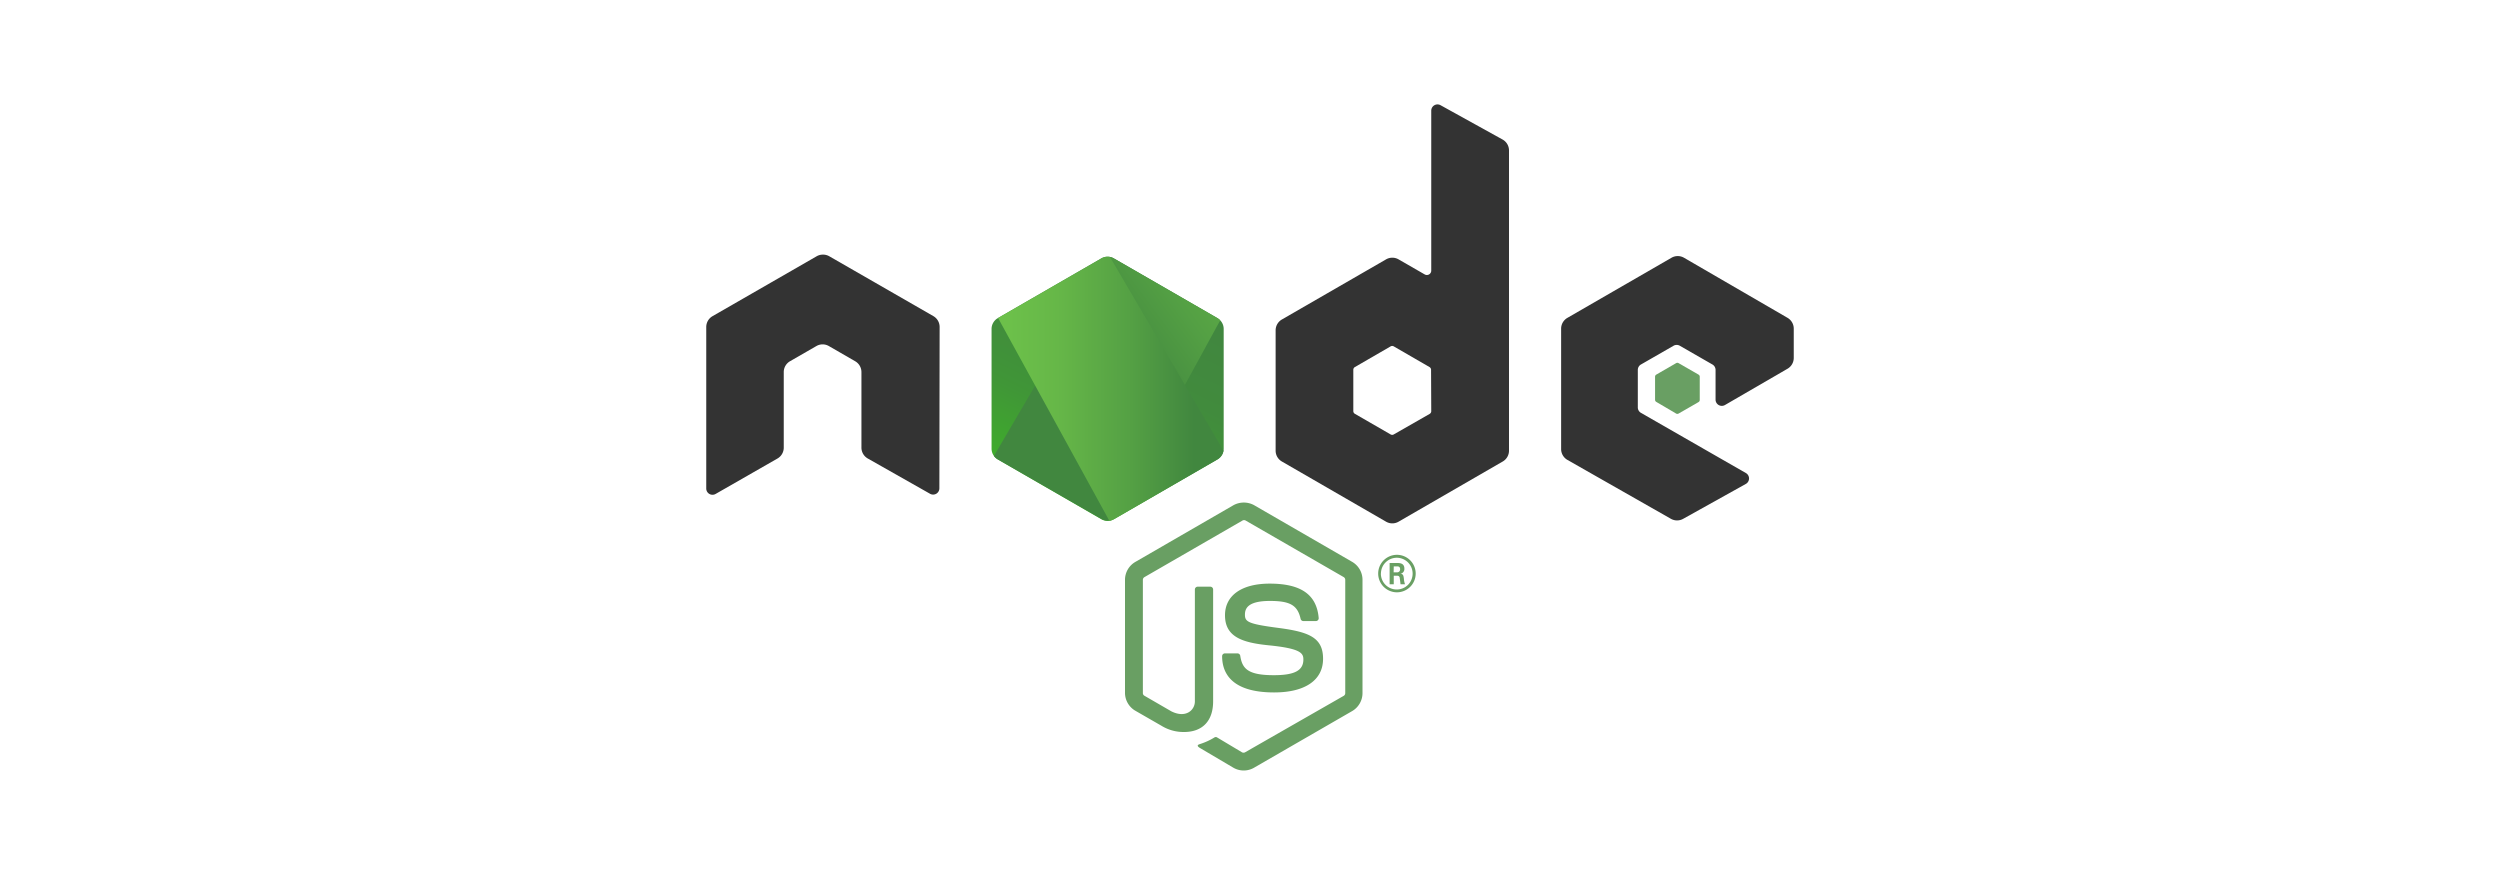 <svg id="Layer_1" data-name="Layer 1" xmlns="http://www.w3.org/2000/svg" xmlns:xlink="http://www.w3.org/1999/xlink" viewBox="0 0 400 140"><defs><style>.cls-1,.cls-5{fill:url(#linear-gradient);}.cls-1{clip-rule:evenodd;}.cls-2,.cls-4{fill:#699f63;}.cls-3{fill:#333;}.cls-3,.cls-4,.cls-5{fill-rule:evenodd;}.cls-6{clip-path:url(#clip-path);}.cls-7{fill:none;}.cls-8{fill:url(#linear-gradient-3);}.cls-9{fill:url(#linear-gradient-4);}.cls-10{fill:url(#linear-gradient-5);}.cls-11{fill:url(#linear-gradient-6);}.cls-12{fill:url(#linear-gradient-7);}.cls-13{fill:url(#linear-gradient-8);}</style><linearGradient id="linear-gradient" x1="183.96" y1="48.46" x2="168.98" y2="79" gradientUnits="userSpaceOnUse"><stop offset="0" stop-color="#41873f"/><stop offset="0.33" stop-color="#418b3d"/><stop offset="0.64" stop-color="#409637"/><stop offset="0.93" stop-color="#3fa92d"/><stop offset="1" stop-color="#3fae2a"/></linearGradient><clipPath id="clip-path"><path id="_Clipping_Path_" data-name="&lt;Clipping Path&gt;" class="cls-1" d="M178.22,41.34a2,2,0,0,0-2,0L159.65,50.9a2,2,0,0,0-1,1.73V71.78a2,2,0,0,0,1,1.73l16.57,9.57a2,2,0,0,0,2,0l16.57-9.57a2,2,0,0,0,1-1.73V52.63a2,2,0,0,0-1-1.73Z"/></clipPath><linearGradient id="linear-gradient-3" x1="174.7" y1="64.44" x2="216.71" y2="33.4" gradientUnits="userSpaceOnUse"><stop offset="0.14" stop-color="#41873f"/><stop offset="0.4" stop-color="#54a044"/><stop offset="0.71" stop-color="#66b748"/><stop offset="0.91" stop-color="#6cc04a"/></linearGradient><linearGradient id="linear-gradient-4" x1="158.06" y1="37.89" x2="196.38" y2="37.89" gradientUnits="userSpaceOnUse"><stop offset="0.09" stop-color="#6cc04a"/><stop offset="0.29" stop-color="#66b748"/><stop offset="0.6" stop-color="#54a044"/><stop offset="0.86" stop-color="#41873f"/></linearGradient><linearGradient id="linear-gradient-5" x1="158.06" y1="62.2" x2="196.38" y2="62.2" xlink:href="#linear-gradient-4"/><linearGradient id="linear-gradient-6" x1="158.06" y1="73.14" x2="196.38" y2="73.14" xlink:href="#linear-gradient-4"/><linearGradient id="linear-gradient-7" x1="156.42" y1="78.08" x2="197.97" y2="78.08" xlink:href="#linear-gradient-4"/><linearGradient id="linear-gradient-8" x1="202.75" y1="47.55" x2="179.12" y2="95.76" xlink:href="#linear-gradient"/></defs><title>vs_web-4</title><path class="cls-2" d="M199,123.28a3.29,3.29,0,0,1-1.65-.44l-5.25-3.1c-.78-.44-.4-.59-.14-.68a10.46,10.46,0,0,0,2.37-1.08.4.4,0,0,1,.39,0l4,2.39a.52.52,0,0,0,.49,0L215,111.33a.5.5,0,0,0,.24-.43V92.77a.51.51,0,0,0-.24-.43l-15.71-9.06a.49.49,0,0,0-.48,0l-15.7,9.06a.5.5,0,0,0-.25.43V110.9a.48.48,0,0,0,.25.42l4.3,2.49c2.34,1.17,3.77-.21,3.77-1.59V94.32a.45.45,0,0,1,.46-.45h2a.45.45,0,0,1,.46.45v17.9c0,3.12-1.7,4.9-4.65,4.9a6.72,6.72,0,0,1-3.62-1l-4.12-2.37A3.32,3.32,0,0,1,180,110.9V92.77a3.31,3.31,0,0,1,1.65-2.86l15.71-9.08a3.44,3.44,0,0,1,3.3,0l15.71,9.08A3.32,3.32,0,0,1,218,92.77V110.9a3.33,3.33,0,0,1-1.65,2.87l-15.71,9.07A3.3,3.3,0,0,1,199,123.28Z"/><path class="cls-2" d="M203.86,110.79c-6.88,0-8.32-3.16-8.32-5.8a.45.45,0,0,1,.45-.45h2a.46.46,0,0,1,.45.38c.31,2.07,1.22,3.11,5.38,3.11,3.31,0,4.72-.75,4.72-2.51,0-1-.4-1.76-5.54-2.27-4.3-.43-7-1.38-7-4.81,0-3.17,2.67-5.06,7.15-5.06,5,0,7.52,1.75,7.84,5.5a.45.45,0,0,1-.45.49h-2a.45.45,0,0,1-.44-.35c-.49-2.18-1.68-2.87-4.91-2.87-3.61,0-4,1.26-4,2.2,0,1.14.5,1.48,5.38,2.12s7.12,1.54,7.12,4.94S208.83,110.79,203.86,110.79Z"/><path class="cls-2" d="M226.51,91.77a3,3,0,1,1-3-3A3,3,0,0,1,226.51,91.77Zm-5.57,0a2.54,2.54,0,1,0,2.53-2.53A2.54,2.54,0,0,0,220.95,91.76Zm1.4-1.69h1.17c.4,0,1.19,0,1.19.9a.78.78,0,0,1-.64.83c.47,0,.5.34.56.77a3.35,3.35,0,0,0,.18.9h-.72c0-.16-.13-1-.13-1.07s-.11-.29-.35-.29H223v1.36h-.66Zm.64,1.49h.53a.46.46,0,0,0,.51-.48c0-.47-.32-.47-.5-.47H223Z"/><path class="cls-3" d="M150.34,52.33a2,2,0,0,0-1-1.75L132.68,41a2,2,0,0,0-.92-.26h-.17a2,2,0,0,0-.92.26L114,50.59a2,2,0,0,0-1,1.75l0,25.82a1,1,0,0,0,.5.87,1,1,0,0,0,1,0l9.9-5.67a2,2,0,0,0,1-1.75V59.54a2,2,0,0,1,1-1.74l4.22-2.43a2,2,0,0,1,1-.27,2,2,0,0,1,1,.27l4.21,2.43a2,2,0,0,1,1,1.74V71.6a2,2,0,0,0,1,1.75L148.8,79a1,1,0,0,0,1,0,1,1,0,0,0,.5-.87Z"/><path class="cls-3" d="M230.5,16.84a1,1,0,0,0-1.5.88V43.29a.7.7,0,0,1-1.06.61l-4.17-2.4a2,2,0,0,0-2,0L205.1,51.12a2,2,0,0,0-1,1.74V72.1a2,2,0,0,0,1,1.74l16.67,9.63a2,2,0,0,0,2,0l16.67-9.63a2,2,0,0,0,1-1.74v-48a2,2,0,0,0-1-1.76ZM229,65.78a.5.5,0,0,1-.25.44L223,69.51a.5.5,0,0,1-.5,0l-5.72-3.3a.5.5,0,0,1-.25-.44V59.17a.5.5,0,0,1,.25-.44l5.72-3.31a.5.5,0,0,1,.5,0l5.72,3.31a.5.5,0,0,1,.25.44Z"/><path class="cls-3" d="M286,59a2,2,0,0,0,1-1.74V52.59a2,2,0,0,0-1-1.74l-16.56-9.61a2,2,0,0,0-2,0l-16.66,9.62a2,2,0,0,0-1,1.74V71.83a2,2,0,0,0,1,1.75L267.33,83a2,2,0,0,0,2,0l10-5.57a1,1,0,0,0,0-1.75l-16.77-9.62a1,1,0,0,1-.51-.87v-6a1,1,0,0,1,.5-.87l5.22-3a1,1,0,0,1,1,0l5.22,3a1,1,0,0,1,.5.87v4.74a1,1,0,0,0,1.51.87Z"/><path class="cls-4" d="M268.18,58.1a.39.39,0,0,1,.39,0l3.2,1.84a.39.39,0,0,1,.19.33V64a.39.39,0,0,1-.19.33l-3.2,1.84a.39.39,0,0,1-.39,0L265,64.3a.39.39,0,0,1-.19-.33V60.27a.39.39,0,0,1,.19-.33Z"/><path id="_Clipping_Path_2" data-name="&lt;Clipping Path&gt;" class="cls-5" d="M178.22,41.34a2,2,0,0,0-2,0L159.65,50.9a2,2,0,0,0-1,1.73V71.78a2,2,0,0,0,1,1.73l16.57,9.57a2,2,0,0,0,2,0l16.57-9.57a2,2,0,0,0,1-1.73V52.63a2,2,0,0,0-1-1.73Z"/><g class="cls-6"><path class="cls-7" d="M176.18,41.34,159.25,50.9c-.62.36-1.4,1-1.4,1.73V71.78c0,.47.53.92.85,1.27l18.82-31.92A1.63,1.63,0,0,0,176.18,41.34Z"/><path class="cls-7" d="M177.78,83.27a2,2,0,0,0,.47-.19l17.58-9.57c.62-.36,2-1,2-1.73V52.63c0-.53-1.22-1-1.59-1.39Z"/><path class="cls-8" d="M194.82,50.9,178.2,41.34a2,2,0,0,0-.52-.21L159,73a2.28,2.28,0,0,0,.56.46l16.65,9.57a2,2,0,0,0,1.55.19l17.49-32A2.18,2.18,0,0,0,194.82,50.9Z"/><path class="cls-7" d="M197.85,71.78V52.63c0-.72-1.42-1.38-2-1.73L178.7,41.34a3.69,3.69,0,0,0-.86-.22l19.08,31.12C197,72.09,197.85,71.93,197.85,71.78Z"/><path class="cls-7" d="M159.25,50.9c-.62.36-1.4,1-1.4,1.73V71.78c0,.72.79,1.38,1.4,1.73l16.81,9.57a2.27,2.27,0,0,0,1.36.25l-18-32.49Z"/><polygon class="cls-9" points="175.67 37.82 175.44 37.95 175.74 37.95 175.67 37.82"/><path class="cls-10" d="M194.83,73.51a2.09,2.09,0,0,0,1-1.27L177.59,41.11a2,2,0,0,0-1.41.22l-16.51,9.51,17.83,32.49a2,2,0,0,0,.73-.25Z"/><polygon class="cls-11" points="196.38 73.2 196.27 73.01 196.27 73.27 196.38 73.2"/><path class="cls-12" d="M194.83,73.51l-16.59,9.57a2,2,0,0,1-.73.25l1.12.6,19.22-10.67V73l-1.25-.78C196.47,72.77,195.31,73.23,194.83,73.51Z"/><path class="cls-13" d="M194.83,73.51l-16.59,9.57a2,2,0,0,1-.73.25l1.12.6,19.22-10.67V73l-1.25-.78C196.47,72.77,195.31,73.23,194.83,73.51Z"/></g></svg>